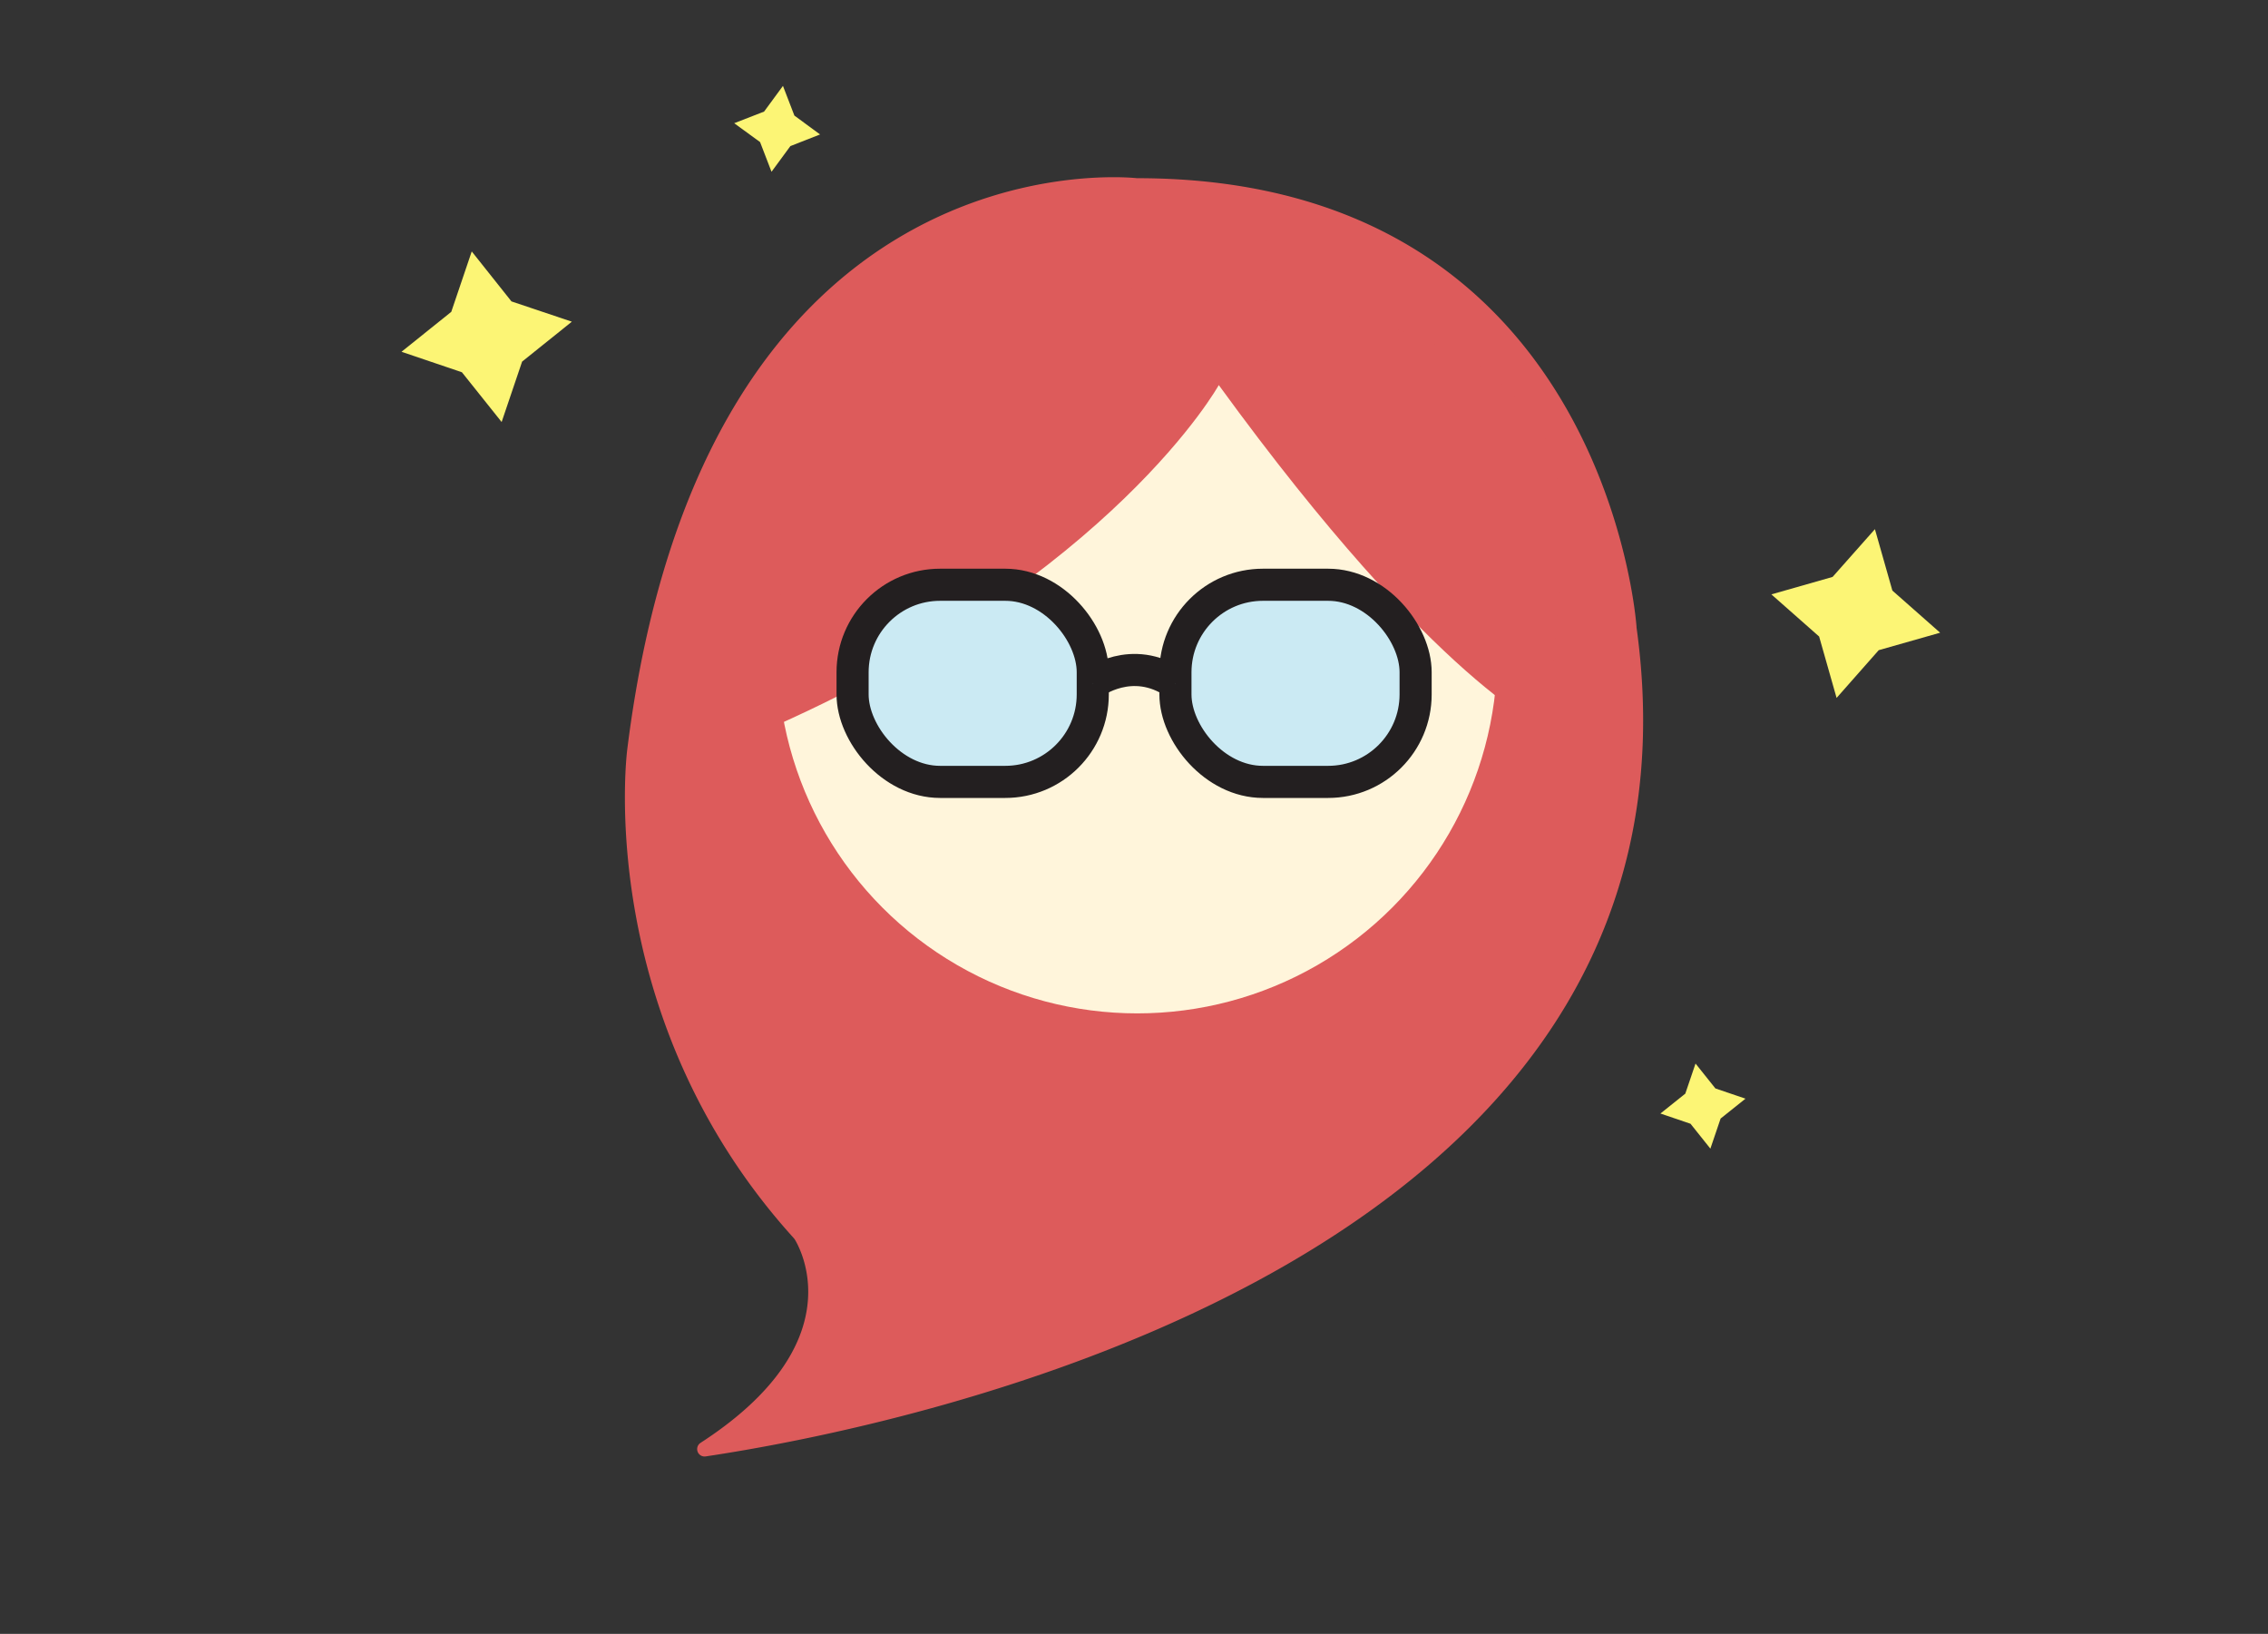 <svg xmlns="http://www.w3.org/2000/svg" width="1130.3" height="814.2" viewBox="0 0 1130.3 814.2"><rect x="0" y="0" width="1130.3" height="814.2" fill="#333333" stroke="none"/><path fill="#dd5b5b" d="M351.5 725.8c91.9-13.7 508.4-93.6 464.1-413.1v-.2c-.3-4.9-17.4-223.6-248.7-223.7h-.3c-6.4-.7-216-20.7-254 284.7 0 0-17.5 132.6 83 243.5l.4.5c2.5 4 30 51.8-47 101.6a3.7 3.7 0 0 0 2.5 6.7z"/><circle cx="566.8" cy="325.6" r="179.4" fill="#fff5db"/><path fill="#dd5b5b" d="M607.4 191.9S555.3 286 387 361.4c0 0-24.4-231.5 187.2-217.1s208.2 81.9 202.6 150.6l-5.5 68.7S717 342.5 607.4 191.9z"/><rect width="119.7" height="98.24" x="424.9" y="291.4" fill="#cbeaf3" stroke="#231f20" stroke-miterlimit="10" stroke-width="16" rx="43.6" ry="43.6"/><rect width="119.7" height="98.24" x="585.8" y="291.4" fill="#cbeaf3" stroke="#231f20" stroke-miterlimit="10" stroke-width="16" rx="43.6" ry="43.6"/><path fill="#cbeaf3" stroke="#231f20" stroke-miterlimit="10" stroke-width="16" d="M544.6 340.5s19.5-14.9 41.2 0"/><path fill="#fcf575" d="M250 210.3l-19.8-24.8-30.1-10.2 24.8-19.9 10.2-30.1 19.8 24.9 30.1 10.1-24.8 19.9-10.2 30.1zm665.3 137.5l-8.7-30.6-23.8-21 30.5-8.7 21.1-23.8 8.7 30.6 23.8 21-30.6 8.7-21 23.8zm-62.9 224.6l-9.9-12.4-15-5.1 12.4-9.9 5.1-15 9.9 12.4 15 5.1-12.4 9.9-5.1 15zM384.5 85.6l-5.7-14.8-12.9-9.4 14.9-5.8 9.4-12.8 5.7 14.8 12.8 9.4-14.8 5.8-9.4 12.8z"/></svg>